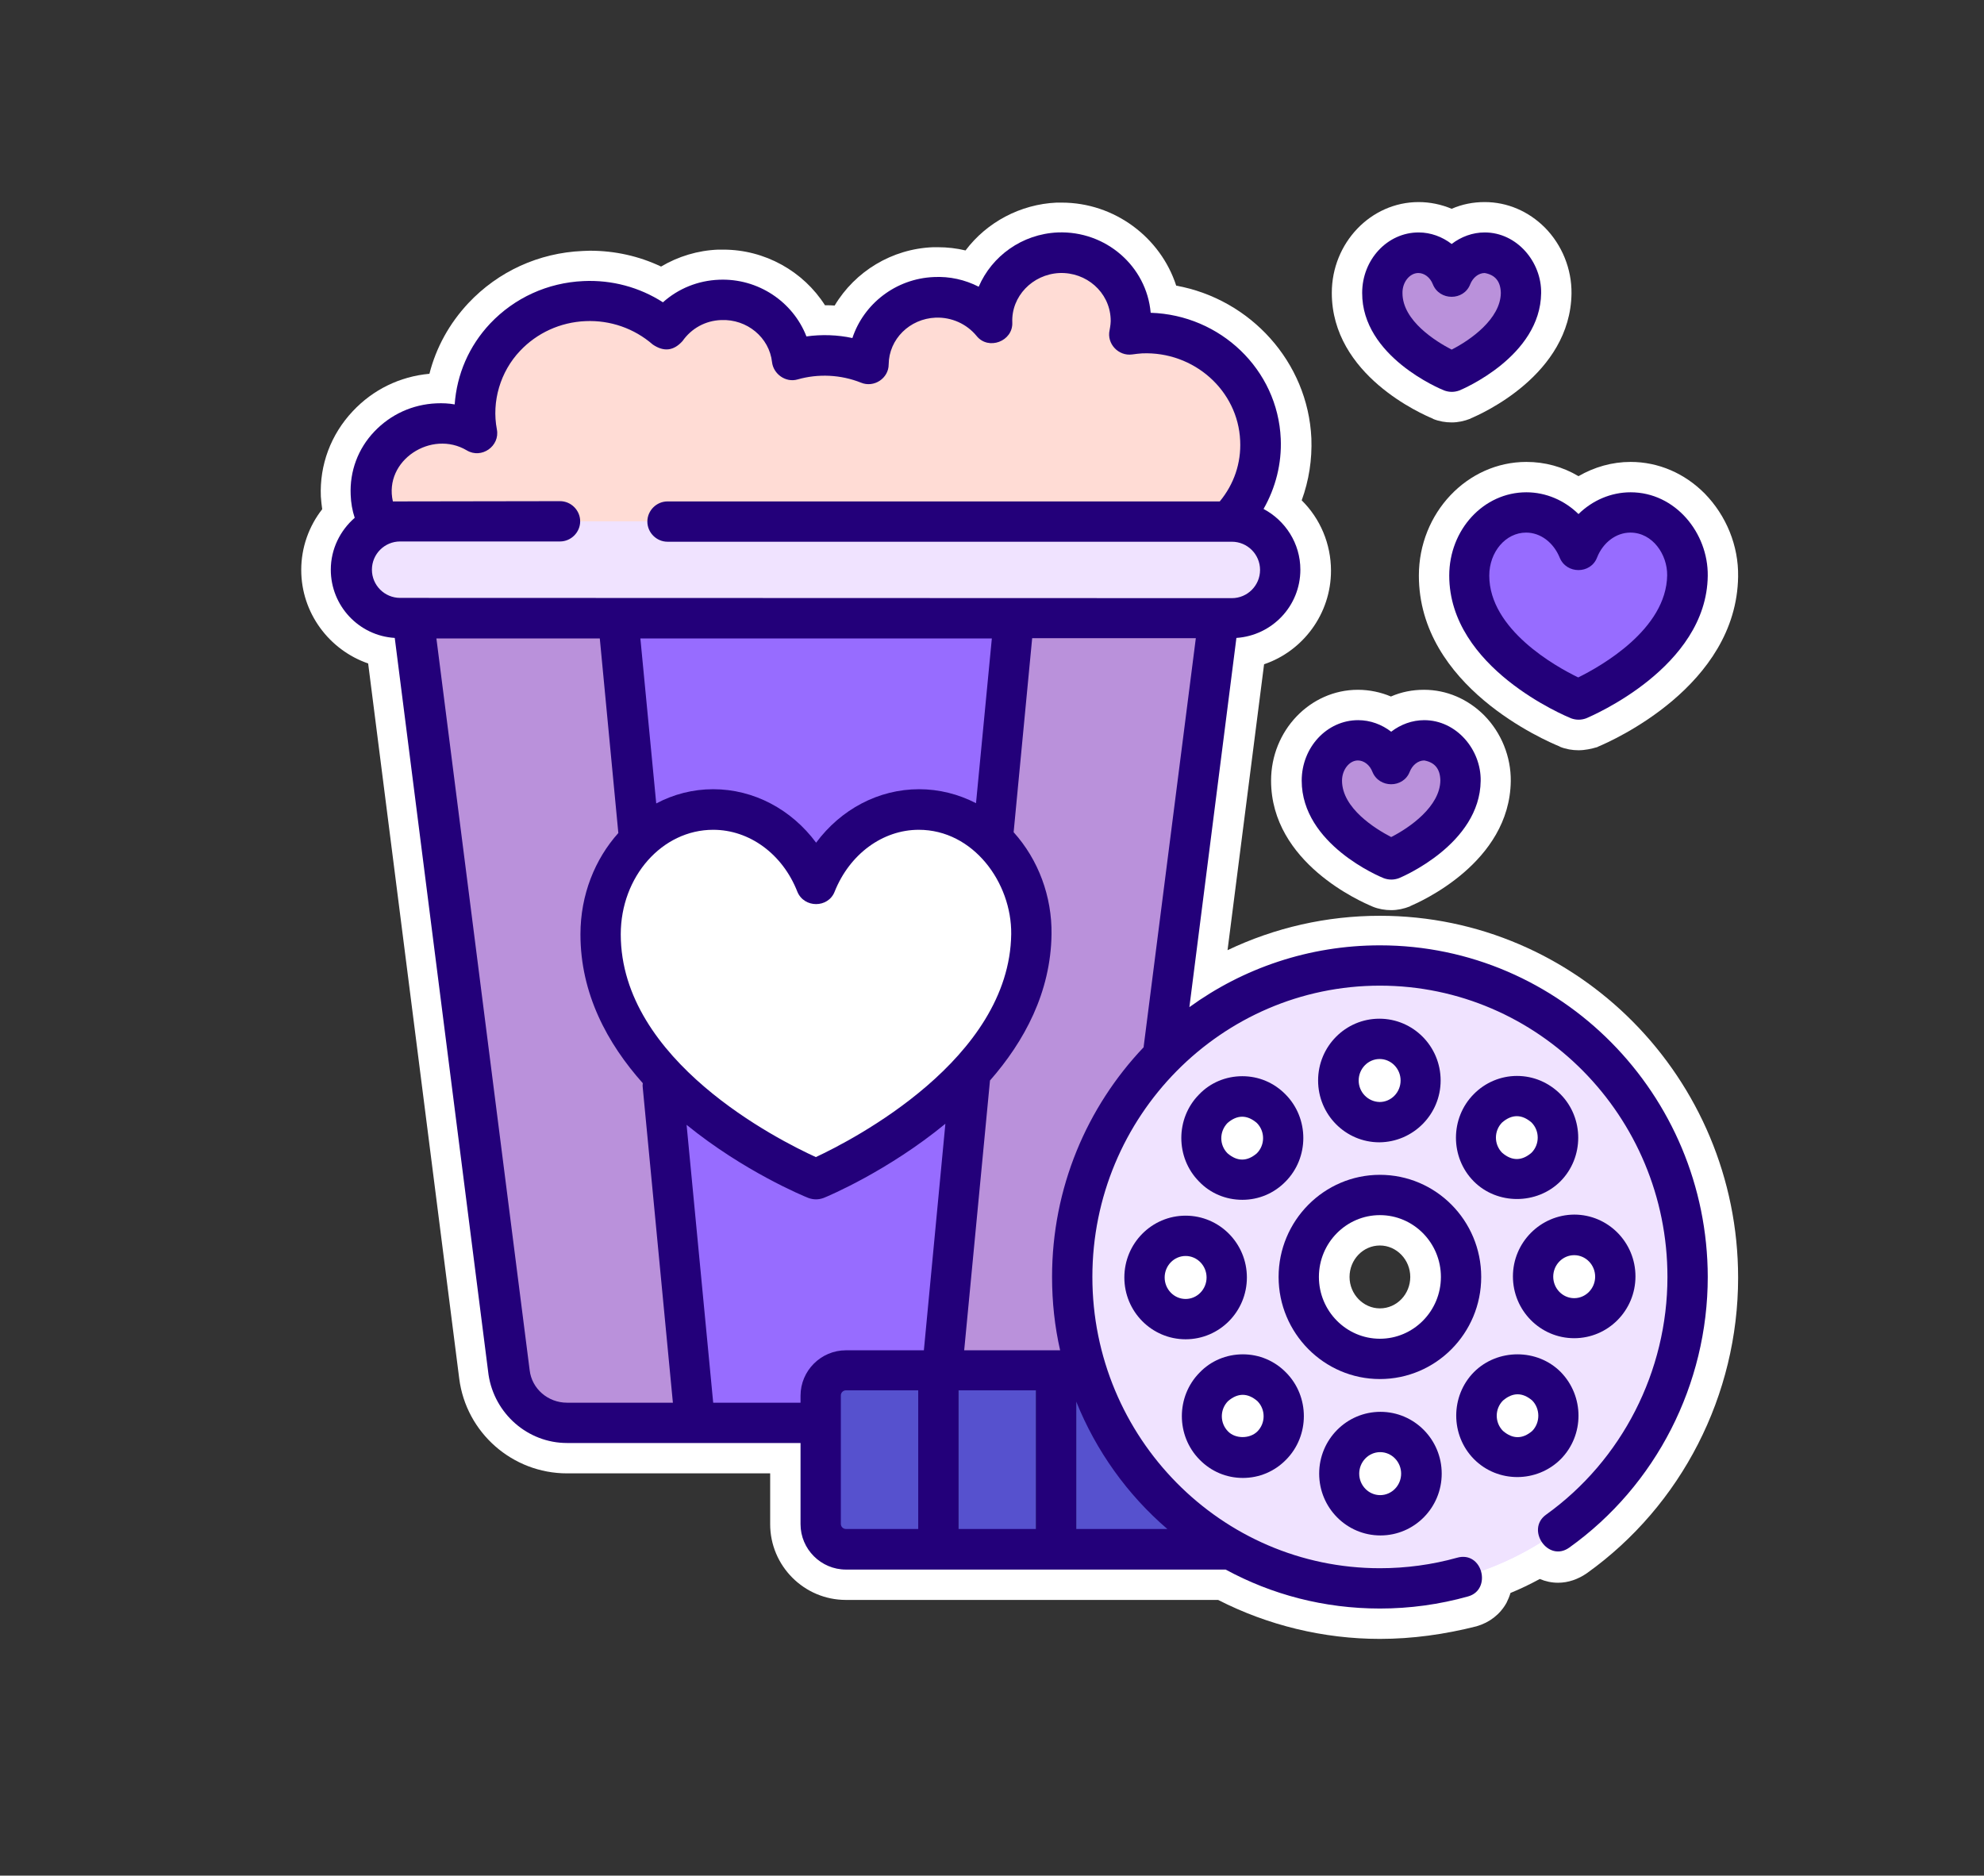<?xml version="1.0" encoding="utf-8"?>
<!-- Generator: Adobe Illustrator 25.0.1, SVG Export Plug-In . SVG Version: 6.00 Build 0)  -->
<svg version="1.1" id="Capa_1" xmlns="http://www.w3.org/2000/svg" xmlns:xlink="http://www.w3.org/1999/xlink" x="0px" y="0px"
	 viewBox="0 0 738.3 698" style="enable-background:new 0 0 738.3 698;" xml:space="preserve">
<rect x="0" y="0" width="738.3" height="698" fill="#333333" stroke="none"/>
<style type="text/css">
	.st0{fill-rule:evenodd;clip-rule:evenodd;fill:#F0E3FF;}
	.st1{fill-rule:evenodd;clip-rule:evenodd;fill:#FFDCD5;}
	.st2{fill-rule:evenodd;clip-rule:evenodd;fill:#713EBA;}
	.st3{fill-rule:evenodd;clip-rule:evenodd;fill:#5651CE;}
	.st4{fill-rule:evenodd;clip-rule:evenodd;fill:#976CFF;}
	.st5{fill-rule:evenodd;clip-rule:evenodd;fill:#BA91DB;}
	.st6{fill:#23007A;}
	.st7{fill:#BA91DB;}
	.st8{fill:#FFDCD5;}
	.st9{fill:#E490B7;}
	.st10{fill:#5651CE;}
	.st11{fill:#F0E3FF;}
	.st12{fill:#976CFF;}
	.st13{fill:#FFFFFF;}
	.st14{fill:#B5A19C;}
	.st15{fill:#FFDCD4;}
	.st16{fill:#395A6E;}
</style>
<g>
	<path class="st13" d="M587.4,279.2c-2.3,0-4.7-0.4-6.9-1.3l-0.1-0.1c-5.4-2.2-52.4-22.4-52.4-63.6c0-23.3,18-42.3,40-42.3
		c6.9,0,13.5,1.8,19.4,5.3c5.9-3.4,12.5-5.3,19.4-5.3c10.3,0,20.1,4.2,27.6,11.8c8,8.2,12.6,19.4,12.4,30.9
		c-0.6,40.7-46.9,61.1-52.2,63.3l-0.1,0.1C592.1,278.7,589.8,279.2,587.4,279.2L587.4,279.2z"/>
	<path class="st13" d="M540.2,157.2c-2.3,0-4.7-0.4-6.9-1.3l-0.1-0.1c-3.8-1.6-37.6-16.1-37.6-46.8c0-18.6,14.5-33.8,32.3-33.8
		c4.3,0,8.5,0.9,12.3,2.5c3.9-1.7,8-2.5,12.3-2.5c8.4,0,16.3,3.4,22.4,9.5c6.4,6.5,10,15.4,9.9,24.5c-0.4,30.3-33.7,44.9-37.5,46.5
		l-0.1,0.1C544.9,156.7,542.6,157.2,540.2,157.2C540.2,157.2,540.2,157.2,540.2,157.2z"/>
	<path class="st13" d="M517.7,338.7c-2.3,0-4.7-0.4-6.9-1.3l-0.2-0.1c-3.8-1.6-37.6-16.1-37.6-46.8c0-18.6,14.5-33.8,32.3-33.8
		c4.3,0,8.5,0.9,12.3,2.5c3.9-1.7,8-2.5,12.3-2.5c8.4,0,16.3,3.4,22.4,9.5c6.4,6.5,10,15.4,9.9,24.5c-0.4,30.3-33.7,44.9-37.4,46.5
		l-0.1,0.1C522.4,338.2,520.1,338.7,517.7,338.7z"/>
	<path class="st13" d="M513.5,609.9c-20.9,0-41.6-5-60.2-14.5H314.8c-15.6,0-28.2-12.7-28.2-28.2v-18.9H211
		c-20.3,0-37.5-15.1-40.1-35.2L137,246.9c-14.5-5-24.9-18.8-24.9-34.8c0-8.3,2.8-16.2,7.8-22.6c-0.2-1.5-0.4-3.1-0.5-4.7
		c-0.5-11.8,3.7-23.1,11.9-31.8c7.5-8,17.5-12.9,28.5-13.9c2.5-9.8,7.4-18.7,14.5-26.3c11.1-11.8,26.2-18.7,42.5-19.4
		c0.9,0,1.8-0.1,2.7-0.1c9.3,0,18.3,2,26.5,5.9c6.4-3.8,13.7-6,21.2-6.3c0.7,0,1.3,0,2,0c15.4,0,29.7,8,37.8,20.7
		c1.2,0,2.4,0,3.6,0.1c7.6-12.7,21.3-21.1,36.6-21.7c0.6,0,1.3,0,1.9,0c3.4,0,6.9,0.4,10.2,1.2c7.9-10.5,20.4-17.2,33.9-17.8
		c0.7,0,1.3,0,1.9,0c19.7,0,36.8,13,42.6,30.9c27.6,5,49,28.4,50.3,56.8c0.3,7.9-0.9,15.7-3.6,23.1c6.9,6.8,10.9,16.2,10.9,26.2
		c0,16-10.4,29.9-24.9,34.8l-13.6,106.4c17.6-8.4,36.9-12.8,56.7-12.8c73.5,0,133.3,60.4,133.3,134.7c0,43.6-21,84.7-56.2,109.9
		c-3.3,2.3-7,3.6-10.8,3.6c0,0,0,0,0,0c-2.4,0-4.7-0.5-6.8-1.4c-3.5,1.9-7.2,3.7-10.9,5.2c-0.4,1.3-0.9,2.5-1.5,3.7
		c-2.4,4.3-6.3,7.3-11.1,8.7C537.7,608.2,525.6,609.9,513.5,609.9z M513.5,463.5c-6.3,0-11.3,5.3-11.3,11.7s5.1,11.7,11.3,11.7
		c6.3,0,11.3-5.3,11.3-11.7S519.7,463.5,513.5,463.5z"/>
</g>
<g>
	<g>
		<g>
			<path class="st12" d="M606.8,190.7c-8.7,0-16.1,5.8-19.4,14c-3.3-8.3-10.7-14-19.4-14c-11.7,0-21.2,10.5-21.2,23.5
				c0,29.7,40.6,46.1,40.6,46.1s40.2-16.6,40.6-46.1C628.1,201.3,618.5,190.7,606.8,190.7z"/>
			<path class="st7" d="M552.5,94.1c-5.5,0-10.2,3.7-12.3,8.9c-2.1-5.3-6.8-8.9-12.3-8.9c-7.4,0-13.5,6.7-13.5,15
				c0,18.9,25.8,29.3,25.8,29.3s25.6-10.6,25.8-29.3C566.1,100.8,559.9,94.1,552.5,94.1z"/>
			<path class="st7" d="M530,275.5c-5.5,0-10.2,3.7-12.3,8.9c-2.1-5.3-6.8-8.9-12.3-8.9c-7.4,0-13.5,6.7-13.5,15
				c0,18.9,25.8,29.3,25.8,29.3s25.6-10.6,25.8-29.3C543.6,282.2,537.4,275.5,530,275.5z"/>
			<g>
				<g>
					<g>
						<g>
							<path class="st8" d="M428.4,207c23.5-1,41.7-20.4,40.7-43.3c-1-22.9-20.8-40.7-44.3-39.7c-1.5,0.1-3,0.2-4.5,0.4
								c0.4-2,0.7-4.1,0.6-6.3c-0.6-13.9-12.6-24.7-26.9-24.1c-14.2,0.6-25.2,12.3-24.7,26.2c-5-6.1-12.7-9.9-21.3-9.5
								c-13.7,0.6-24.5,11.6-24.7,24.8c-5.6-2.3-11.8-3.4-18.3-3.2c-3.6,0.2-7,0.7-10.3,1.7c-1.5-13.1-13.1-23-26.7-22.4
								c-8.4,0.4-15.8,4.7-20.2,11c-8-7-18.7-11.1-30.2-10.6c-23.5,1-41.7,20.4-40.7,43.3c0.1,2,0.3,4,0.7,5.9
								c-4.2-2.5-9.3-3.9-14.6-3.7c-14.2,0.6-25.3,12.4-24.7,26.3c0.6,13.9,12.6,24.7,26.9,24.1L428.4,207z"/>
							<g>
								<g>
									<path class="st7" d="M396.3,529.5H211c-10.9,0-20-8-21.4-18.7l-35.8-280.8h299.7l-35.8,280.8
										C416.4,521.4,407.2,529.5,396.3,529.5L396.3,529.5z"/>
									<path class="st7" d="M413.5,229.9l-35.8,280.8c-1.4,10.7-10.5,18.7-21.4,18.7h40c10.9,0,20-8,21.4-18.7l35.8-280.8H413.5z"
										/>
									<path class="st12" d="M348.7,529.5h-90.1L230,229.9h147.4L348.7,529.5z"/>
								</g>
								<path class="st11" d="M458.4,230H148.9c-9.9,0-18-8.1-18-18v0c0-9.9,8.1-18,18-18h309.5c9.9,0,18,8.1,18,18v0
									C476.4,222,468.4,230,458.4,230z"/>
								<path class="st11" d="M458.4,194.1h-40c9.9,0,18,8.1,18,18v0c0,9.9-8.1,18-18,18h40c9.9,0,18-8.1,18-18v0
									C476.4,202.1,468.4,194.1,458.4,194.1z"/>
							</g>
						</g>
					</g>
					<path class="st13" d="M342,301.2c-17.1,0-31.8,11.4-38.3,27.7c-6.5-16.3-21.2-27.7-38.3-27.7c-23.1,0-41.9,20.8-41.9,46.4
						c0,58.7,80.2,91.1,80.2,91.1s79.4-32.9,80.2-91.1C384.2,322,365.1,301.2,342,301.2L342,301.2z"/>
				</g>
				<g>
					<g>
						<path class="st10" d="M314.8,576.5h170.4V510H314.8c-5.2,0-9.4,4.2-9.4,9.4v47.8C305.4,572.3,309.6,576.5,314.8,576.5z"/>
						<g>
							<path class="st16" d="M385.5,510h15v66.6h-15V510z"/>
							<path class="st16" d="M341.7,510h15v66.6h-15V510z"/>
						</g>
						<g>
							<path class="st11" d="M399,475.2c0,64,51.2,115.9,114.5,115.9s114.5-51.9,114.5-115.9s-51.2-115.9-114.5-115.9
								S399,411.2,399,475.2L399,475.2z M483.3,475.2c0-16.8,13.5-30.5,30.2-30.5c16.6,0,30.2,13.7,30.2,30.5s-13.5,30.5-30.2,30.5
								C496.8,505.7,483.3,492,483.3,475.2z"/>
							<g>
								<path class="st11" d="M513.5,359.3c-6.8,0-13.5,0.6-20,1.8c53.7,9.6,94.5,57,94.5,114.1s-40.8,104.5-94.5,114.1
									c6.5,1.2,13.2,1.8,20,1.8c63.2,0,114.5-51.9,114.5-115.9S576.7,359.3,513.5,359.3L513.5,359.3z"/>
							</g>
							<g>
								<ellipse class="st13" cx="513.3" cy="402.1" rx="15.3" ry="15.5"/>
								<ellipse class="st13" cx="564.5" cy="423.4" rx="15.3" ry="15.5"/>
								<ellipse class="st13" cx="585.8" cy="475" rx="15.3" ry="15.5"/>
								<ellipse class="st13" cx="564.7" cy="526.8" rx="15.3" ry="15.5"/>
								<ellipse class="st13" cx="513.6" cy="548.4" rx="15.3" ry="15.5"/>
								<ellipse class="st13" cx="462.5" cy="527" rx="15.3" ry="15.5"/>
								<ellipse class="st13" cx="441.2" cy="475.4" rx="15.3" ry="15.5"/>
								<ellipse class="st13" cx="462.3" cy="423.6" rx="15.3" ry="15.5"/>
							</g>
						</g>
					</g>
				</g>
			</g>
		</g>
	</g>
	<g>
		<path class="st6" d="M539.3,214.2c0,34.4,43.4,52.3,45.3,53.1c1.9,0.7,3.8,0.7,5.7,0c1.8-0.8,44.8-18.9,45.2-53
			c0.2-16-12.1-31.1-28.7-31.1c-7.3,0-14.2,3-19.4,8.1c-5.2-5.1-12.1-8.1-19.4-8.1C552.1,183.2,539.3,197.1,539.3,214.2z
			 M580.4,207.5c2.5,6.2,11.5,6.2,13.9,0c2.2-5.6,7.1-9.3,12.4-9.3c8.3,0,13.8,8.2,13.7,15.9c-0.3,20.1-24.6,33.8-33.1,38
			c-8.5-4.1-33.1-17.9-33.1-37.9c0-8.8,6.1-16,13.7-16C573.3,198.2,578.1,201.9,580.4,207.5L580.4,207.5z"/>
		<path class="st6" d="M537.4,145.3c1.9,0.7,3.8,0.7,5.7,0c1.2-0.5,30.1-12.7,30.4-36.2c0.2-11.6-9-22.6-21-22.6
			c-4.5,0-8.8,1.6-12.3,4.3c-3.5-2.7-7.8-4.3-12.3-4.3c-11.6,0-21,10.1-21,22.5C506.8,132.7,536.1,144.8,537.4,145.3L537.4,145.3z
			 M527.8,101.6c2.2,0,4.4,1.6,5.4,4.2c2.5,6.2,11.5,6.2,13.9,0c1-2.5,3.1-4.2,5.4-4.2c3.9,0.7,5.9,3.1,6,7.4
			c-0.1,9.7-11.4,17.6-18.3,21.1c-5.8-3-18.3-10.7-18.3-21C521.8,105,524.6,101.6,527.8,101.6z"/>
		<path class="st6" d="M514.9,326.8c1.9,0.7,3.8,0.7,5.7,0c1.2-0.5,30.1-12.7,30.4-36.2c0.2-11.6-9-22.6-21-22.6
			c-4.5,0-8.8,1.6-12.3,4.3c-3.5-2.7-7.8-4.3-12.3-4.3c-11.6,0-21,10.1-21,22.5C484.4,314.2,513.6,326.3,514.9,326.8L514.9,326.8z
			 M505.3,283c2.2,0,4.4,1.6,5.4,4.2c2.5,6.2,11.5,6.2,13.9,0c1-2.5,3.1-4.2,5.4-4.2c3.9,0.7,5.9,3.1,6,7.4
			c-0.1,9.7-11.4,17.6-18.3,21.1c-5.8-3-18.3-10.7-18.3-21C499.4,286.5,502.1,283,505.3,283z"/>
		<path class="st6" d="M513.5,351.8c-26.4,0-50.9,8.5-70.9,23l17.5-137.4c13.3-0.9,23.8-11.9,23.8-25.4c0-9.8-5.6-18.3-13.7-22.6
			c4.5-7.9,6.8-16.9,6.4-26.1c-1.1-25.8-22.5-46.1-48.4-46.9c-1.5-17.3-16.7-30.6-34.6-29.9c-13.3,0.6-24.5,8.8-29.4,20.2
			c-5.1-2.6-10.8-3.9-16.7-3.6c-14.2,0.6-26.1,10-30.3,22.7c-5.5-1.2-11.5-1.4-17.1-0.6c-5-12.9-18-21.7-32.5-21.1
			c-7.9,0.3-15.2,3.3-20.9,8.4c-8.7-5.6-19-8.4-29.6-7.9c-13.3,0.6-25.6,6.2-34.7,15.8c-7.9,8.4-12.4,18.9-13.2,30.1
			c-2.2-0.4-4.5-0.5-6.8-0.4c-8.9,0.4-17,4.1-23.1,10.5c-6.1,6.4-9.2,14.8-8.8,23.6c0.1,2.9,0.6,5.8,1.5,8.5
			c-5.4,4.7-8.9,11.6-8.9,19.3c0,13.5,10.5,24.6,23.8,25.4l34.9,274.2C184,526.1,196.4,537,211,537h86.9v30.2
			c0,9.3,7.6,16.9,16.9,16.9h141.3c17.1,9.3,36.6,14.5,57.4,14.5c11.1,0,22.1-1.5,32.8-4.5c9-2.5,5.4-17.1-4.1-14.4
			c-9.3,2.6-19,3.9-28.7,3.9c-59,0-107-48.6-107-108.4s48-108.4,107-108.4s107,48.6,107,108.4c0,35.1-16.9,68.2-45.2,88.5
			c-7.6,5.5,0.8,17.9,8.7,12.2c32.3-23.1,51.5-60.8,51.5-100.7C635.4,407.2,580.7,351.8,513.5,351.8L513.5,351.8z M148.9,222.5
			c-5.8,0-10.5-4.7-10.5-10.5c0-5.8,4.7-10.5,10.5-10.5h59.5c4.1,0,7.5-3.4,7.5-7.5s-3.4-7.5-7.5-7.5c0,0-61.3,0.1-62.2,0.1
			c-3.5-15.3,14.4-26.8,27.5-19c5.5,3.3,12.4-1.6,11.2-7.8c-2-10.4,1.3-21.5,8.6-29.2c6.3-6.7,15-10.7,24.4-11.1
			c9.2-0.4,18.1,2.7,25,8.7c4.1,2.8,7.8,2.4,11.1-1.3c3.3-4.7,8.5-7.6,14.4-7.8c9.6-0.4,17.9,6.5,18.9,15.7c0.5,4.3,5,7.7,9.5,6.4
			c7.7-2.2,16.1-1.8,23.6,1.2c4.8,2,10.3-1.6,10.3-6.8c0.1-9.4,7.8-17,17.5-17.4c5.9-0.2,11.5,2.3,15.2,6.8c4.4,5.5,13.6,2,13.3-5
			c-0.4-9.7,7.5-17.9,17.5-18.4c10.1-0.4,18.6,7.1,19.1,16.9c0.1,1.4-0.1,2.8-0.4,4.4c-1.1,5,3.3,9.7,8.4,9c1.3-0.2,2.5-0.3,3.7-0.4
			c19.3-0.8,35.7,13.8,36.5,32.5c0.4,8.3-2.3,16.2-7.6,22.6H248.4c-4.1,0-7.5,3.4-7.5,7.5s3.4,7.5,7.5,7.5h210
			c5.8,0,10.5,4.7,10.5,10.5c0,5.8-4.7,10.5-10.5,10.5L148.9,222.5L148.9,222.5z M369.1,237.5l-5.9,61.4c-6.6-3.4-13.8-5.2-21.2-5.2
			c-15.1,0-29.1,7.5-38.3,19.9c-9.2-12.4-23.2-19.9-38.3-19.9c-7.6,0-14.8,1.9-21.2,5.3l-5.9-61.4H369.1z M211,522
			c-7.1,0-13.1-5.2-13.9-12.1l-34.7-272.3h60.8l6.9,72.4c-8.7,9.7-14.1,23-14.1,37.7c0,22.1,10,40.6,23.2,55.4
			c-0.1,0.6-0.1,1.2,0,1.8L250.4,522H211z M341.7,569h-26.9c-1,0-1.9-0.8-1.9-1.9v-47.8c0-1,0.8-1.9,1.9-1.9h26.9V569z M343.8,502.5
			h-29c-9.3,0-16.9,7.6-16.9,16.9v2.6h-32.5l-9.9-103.4c21.3,17.3,43.5,26.5,45.3,27.2c1.9,0.7,3.8,0.7,5.7,0
			c1.8-0.7,24-10.1,45.3-27.6L343.8,502.5z M303.6,430.6c-13.8-6.3-72.6-35.8-72.6-82.9c0-21.5,15.4-38.9,34.4-38.9
			c13.5,0,25.8,9,31.3,23c2.5,6.2,11.5,6.2,13.9,0c5.6-14,17.9-23,31.3-23c20.3,0,34.6,19.7,34.4,38.8
			C375.7,394.2,317.3,424.2,303.6,430.6L303.6,430.6z M385.5,569h-28.8v-51.6h28.8V569z M434.4,569h-33.9v-47.4
			C407.9,540,419.6,556.3,434.4,569z M425.6,389.4c0,0.1,0,0.2,0,0.3c-21.1,22.2-34.1,52.3-34.1,85.5c0,9.4,1,18.5,3,27.3h-35.7
			l9.6-100.4c12.8-14.6,22.6-32.8,22.9-54.4c0.2-14.1-4.9-27.8-14.1-38l6.9-72.2H445L425.6,389.4z"/>
		<path class="st6" d="M551.2,475.2c0-21-16.9-38-37.7-38c-20.8,0-37.7,17.1-37.7,38s16.9,38,37.7,38
			C534.3,513.2,551.2,496.2,551.2,475.2z M513.5,498.2c-12.5,0-22.7-10.3-22.7-23s10.2-23,22.7-23c12.5,0,22.7,10.3,22.7,23
			S526,498.2,513.5,498.2z"/>
		<path class="st6" d="M536.1,402.1c0-12.7-10.2-23-22.8-23c-12.6,0-22.8,10.3-22.8,23s10.2,23,22.8,23
			C525.9,425,536.1,414.7,536.1,402.1z M505.6,402.1c0-4.4,3.5-8,7.8-8c4.3,0,7.8,3.6,7.8,8s-3.5,8-7.8,8
			C509,410,505.6,406.4,505.6,402.1z"/>
		<path class="st6" d="M564.5,400.4c-6.1,0-11.9,2.5-16.1,6.8c-8.8,8.9-8.8,23.5,0,32.4c8.7,8.8,23.5,8.8,32.3,0
			c8.8-8.9,8.8-23.5,0-32.4C576.3,402.8,570.6,400.4,564.5,400.4z M569.9,429c-3.6,3.1-7.3,3.1-10.9,0c-3.1-3.1-3.1-8.2,0-11.3
			c3.6-3.1,7.3-3.1,10.9,0C573,420.8,573,425.9,569.9,429z"/>
		<path class="st6" d="M563,475c0,12.7,10.2,23,22.8,23c12.6,0,22.8-10.3,22.8-23s-10.2-23-22.8-23C573.2,452.1,563,462.4,563,475z
			 M585.8,467.1c4.3,0,7.8,3.6,7.8,8s-3.5,8-7.8,8c-4.3,0-7.8-3.6-7.8-8S581.5,467.1,585.8,467.1z"/>
		<path class="st6" d="M580.8,510.6c-8.7-8.8-23.5-8.8-32.3,0c-8.8,8.9-8.8,23.5,0,32.4c8.8,8.9,23.4,8.9,32.3,0
			C589.6,534.1,589.6,519.6,580.8,510.6z M570.2,532.5c-3.6,3.1-7.3,3.1-10.9,0c-3.1-3.1-3.1-8.2,0-11.3c3.6-3.1,7.3-3.1,10.9,0
			C573.2,524.3,573.2,529.4,570.2,532.5z"/>
		<path class="st6" d="M490.9,548.4c0,12.7,10.2,23,22.8,23s22.8-10.3,22.8-23c0-12.7-10.2-23-22.8-23
			C501.1,525.4,490.9,535.7,490.9,548.4L490.9,548.4z M521.4,548.4c0,4.4-3.5,8-7.8,8c-4.3,0-7.8-3.6-7.8-8c0-4.4,3.5-8,7.8-8
			C517.9,540.4,521.4,544,521.4,548.4z"/>
		<path class="st6" d="M462.5,550c6.1,0,11.8-2.4,16.1-6.8c8.8-8.9,8.8-23.5,0-32.4c-4.3-4.4-10-6.8-16.1-6.8
			c-6.1,0-11.9,2.4-16.1,6.8c-8.8,8.9-8.8,23.5,0,32.4C450.7,547.6,456.4,550,462.5,550z M457,521.4c3.6-3.1,7.3-3.1,10.9,0
			c3.1,3.1,3.1,8.2,0,11.3c-2.8,2.8-8.2,2.8-10.9,0C453.9,529.6,453.9,524.5,457,521.4z"/>
		<path class="st6" d="M418.4,475.4c0,12.7,10.2,23,22.8,23s22.8-10.3,22.8-23s-10.2-23-22.8-23
			C428.6,452.4,418.4,462.7,418.4,475.4z M441.2,467.4c4.3,0,7.8,3.6,7.8,8s-3.5,8-7.8,8c-4.3,0-7.8-3.6-7.8-8
			S436.9,467.4,441.2,467.4z"/>
		<path class="st6" d="M462.3,446.5c6.1,0,11.8-2.4,16.1-6.8c8.8-8.9,8.8-23.5,0-32.4c-4.3-4.4-10-6.8-16.1-6.8
			c-6.1,0-11.9,2.4-16.1,6.8c-8.8,8.9-8.8,23.5,0,32.4C450.4,444.1,456.2,446.5,462.3,446.5z M456.8,417.9c3.6-3.1,7.3-3.1,10.9,0
			c3.1,3.1,3.1,8.2,0,11.3c-3.6,3.1-7.3,3.1-10.9,0C453.7,426.1,453.7,421.1,456.8,417.9z"/>
	</g>
</g>
</svg>
